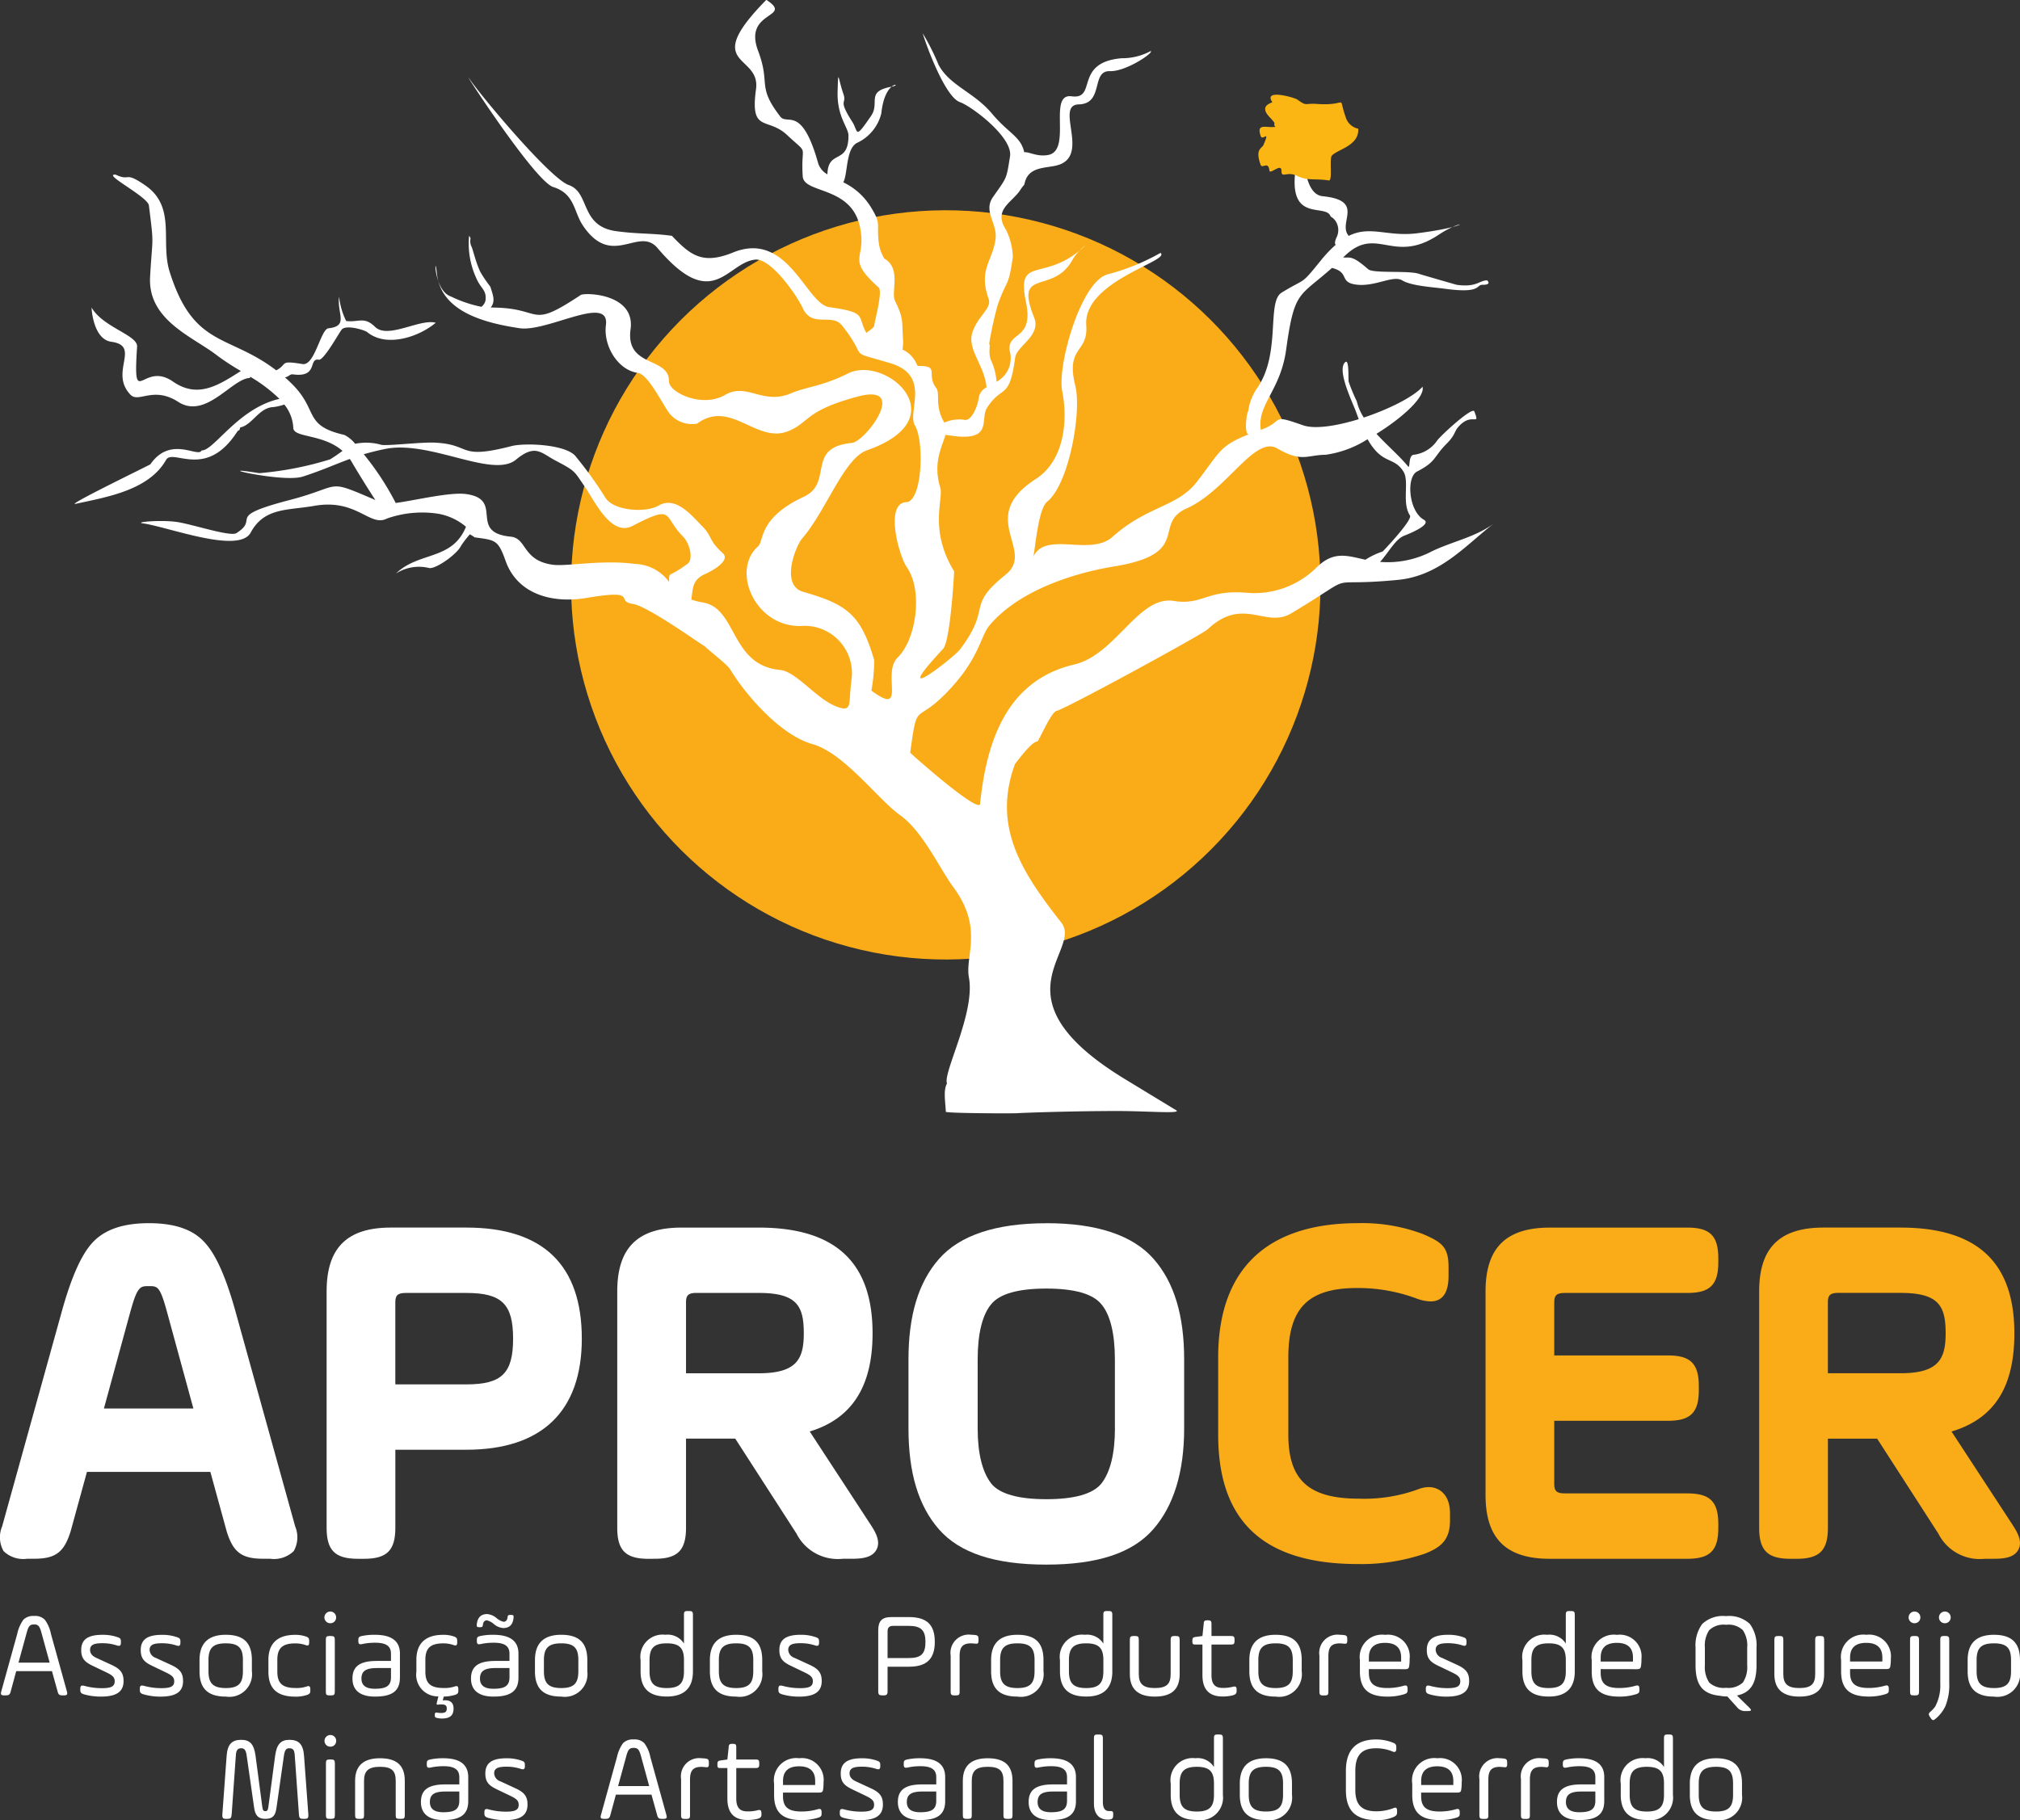 <svg xmlns="http://www.w3.org/2000/svg" width="191" height="172.136" viewBox="0 0 191 172.136">
  <rect x="0" y="0" width="191" height="172.136" fill="#333333" stroke="none"/>
  <g id="Group_23" data-name="Group 23" transform="translate(-708.274 922.532)">
    <path id="Path_9" data-name="Path 9" d="M720.532-570.131c.719-2.671.975-2.671,1.822-2.671s1.057,0,1.775,2.674l2.43,8.9H718.1l2.43-8.9Zm7.633,14.9,1.542,5.619c.613,1.989,1.423,2.594,3.465,2.594h.645a2.674,2.674,0,0,0,2.231-.724,2.659,2.659,0,0,0,.135-2.339l-5.663-20.4c-.871-3.117-1.787-5.194-2.789-6.335-1.1-1.305-2.857-1.939-5.379-1.939-2.5,0-4.268.63-5.414,1.926-1.014,1.156-1.93,3.232-2.8,6.349l-5.666,20.413a2.646,2.646,0,0,0,.139,2.325,2.675,2.675,0,0,0,2.231.724h.646c2.042,0,2.852-.606,3.471-2.62l1.536-5.594Z" transform="translate(0 -228.093)" fill="#fff" fill-rule="evenodd"/>
    <path id="Path_10" data-name="Path 10" d="M813.26-562.7h-6.719v-7.747c0-.6.15-.9.964-.9h5.755c3.344,0,4.417,1.051,4.417,4.326S816.6-562.7,813.26-562.7Zm10.914-4.324c0-6.972-3.671-10.507-10.914-10.507h-7.136c-4.149,0-6.08,1.917-6.08,6.034v22.36c0,2.138.8,2.932,2.95,2.932h.6c2.15,0,2.949-.794,2.949-2.932v-7.382h6.719C820.4-556.522,824.174-560.155,824.174-567.027Z" transform="translate(-60.887 -228.902)" fill="#fff" fill-rule="evenodd"/>
    <path id="Path_11" data-name="Path 11" d="M888.222-570.45c0-.6.149-.9.964-.9h5.893c3.639,0,4.279,1.234,4.279,3.823,0,2.45-.682,3.778-4.279,3.778h-6.857v-6.7Zm-2.949,24.243c2.15,0,2.949-.8,2.949-2.932v-8.431h4.655l5.791,8.983a4.378,4.378,0,0,0,4.376,2.38h.783c.938,0,1.974-.066,2.4-.854s-.086-1.675-.594-2.441l-5.714-8.743c4-1.217,5.942-4.266,5.942-9.284,0-6.732-3.525-10-10.777-10H887.8c-4.148,0-6.08,1.917-6.08,6.034v22.36c0,2.137.8,2.932,2.95,2.932Z" transform="translate(-115.082 -228.902)" fill="#fff" fill-rule="evenodd"/>
    <path id="Path_12" data-name="Path 12" d="M983.063-559.349c0,2.378-.436,4.14-1.286,5.225-.8.978-2.547,1.474-5.2,1.474s-4.406-.5-5.193-1.461c-.86-1.1-1.3-2.858-1.3-5.237v-6.526c0-2.425.442-4.227,1.286-5.224.8-.978,2.548-1.473,5.2-1.473s4.406.495,5.213,1.485c.835.985,1.276,2.787,1.276,5.212v6.526Zm-6.489-19.4c-4.774,0-8.191,1.139-10.157,3.387-1.933,2.214-2.875,5.318-2.875,9.492v6.526c0,4.2.942,7.325,2.875,9.537,1.967,2.249,5.289,3.343,10.157,3.343,4.837,0,8.145-1.094,10.112-3.343,1.939-2.217,2.922-5.426,2.922-9.537v-6.526c0-4.174-.942-7.278-2.876-9.492C984.766-577.615,981.349-578.754,976.574-578.754Z" transform="translate(-169.367 -228.093)" fill="#fff" fill-rule="evenodd"/>
    <path id="Path_13" data-name="Path 13" d="M1070.06-547.485c1.534-.588,2.421-1.293,2.421-3.15v-.684c0-1.829-1.081-2.476-2.006-2.476a2.72,2.72,0,0,0-.99.2,14.779,14.779,0,0,1-5.617.893c-4.74,0-6.674-1.756-6.674-6.059v-7.3c0-4.661,1.88-6.562,6.489-6.562a15.839,15.839,0,0,1,5.679,1.008,4.136,4.136,0,0,0,1.282.258c1.7,0,1.7-1.855,1.7-2.553v-.685c0-1.921-.632-2.363-2.451-3.143a16.277,16.277,0,0,0-6.115-1.02c-8.646,0-13.217,4.391-13.217,12.7v7.3c0,8.236,4.324,12.24,13.217,12.24A18.663,18.663,0,0,0,1070.06-547.485Z" transform="translate(-227.103 -228.092)" fill="#faac18" fill-rule="evenodd"/>
    <path id="Path_14" data-name="Path 14" d="M1147.687-549.093v-.411c0-2.1-.787-2.885-2.9-2.885h-11.648c-.815,0-.964-.3-.964-.9v-5.967h10.77c2.117,0,2.9-.782,2.9-2.886v-.41c0-2.1-.786-2.885-2.9-2.885h-10.77v-5.01c0-.6.149-.9.964-.9h11.648c2.117,0,2.9-.782,2.9-2.886v-.41c0-2.1-.787-2.885-2.9-2.885h-13.029c-4.148,0-6.08,1.917-6.08,6.034v19.257c0,4.117,1.932,6.034,6.08,6.034h13.029C1146.9-546.208,1147.687-546.99,1147.687-549.093Z" transform="translate(-276.94 -228.903)" fill="#faac18" fill-rule="evenodd"/>
    <path id="Path_15" data-name="Path 15" d="M1215.922-563.753h-6.856v-6.7c0-.6.148-.9.963-.9h5.893c3.639,0,4.279,1.233,4.279,3.823,0,2.45-.682,3.777-4.279,3.777Zm10.549,14.25-5.713-8.739c4.047-1.214,5.941-4.194,5.941-9.288,0-6.731-3.525-10-10.776-10h-7.274c-4.148,0-6.08,1.918-6.08,6.034v22.361c0,2.137.8,2.931,2.95,2.931h.6c2.151,0,2.95-.794,2.95-2.931v-8.433h4.654l5.791,8.983a4.377,4.377,0,0,0,4.376,2.38h.783c.938,0,1.972-.066,2.4-.853S1226.979-548.737,1226.471-549.5Z" transform="translate(-327.958 -228.902)" fill="#faac18" fill-rule="evenodd"/>
    <path id="Path_16" data-name="Path 16" d="M710.2-463.949l.779-2.837c.17-.627.306-.775.7-.775.373,0,.519.149.689.775l.78,2.837Zm3.063-2.736a3.239,3.239,0,0,0-.576-1.322,1.261,1.261,0,0,0-1.007-.353,1.3,1.3,0,0,0-1.017.353,3.573,3.573,0,0,0-.577,1.322l-1.514,5.459c-.079.286-.023.376.282.376h.125c.317,0,.407-.068.486-.376l.521-1.915h3.38l.531,1.915c.079.308.169.376.485.376h.114c.3,0,.361-.091.282-.376Z" transform="translate(-0.178 -301.339)" fill="#fff" fill-rule="evenodd"/>
    <path id="Path_17" data-name="Path 17" d="M732.786-457.229c1.458,0,2.137-.455,2.137-1.469,0-.776-.316-1.153-1.13-1.528l-1.437-.661c-.4-.182-.6-.433-.6-.752,0-.456.317-.638,1.141-.638a4.334,4.334,0,0,1,1.413.216c.26.08.362.012.362-.273v-.1c0-.263-.067-.331-.339-.422a4.131,4.131,0,0,0-1.413-.216c-1.367,0-2,.444-2,1.435,0,.764.294,1.117,1.052,1.481l1.379.661c.553.273.734.456.734.82,0,.49-.339.65-1.231.65a6.255,6.255,0,0,1-1.661-.227c-.272-.058-.362.012-.362.3v.091c0,.239.079.341.362.421A5.8,5.8,0,0,0,732.786-457.229Z" transform="translate(-14.966 -304.845)" fill="#fff" fill-rule="evenodd"/>
    <path id="Path_18" data-name="Path 18" d="M749.576-458.027a6.3,6.3,0,0,1-1.661-.228c-.271-.057-.361.011-.361.3v.091c0,.24.078.343.361.422a5.794,5.794,0,0,0,1.593.216c1.458,0,2.137-.455,2.137-1.469,0-.776-.317-1.152-1.129-1.528l-1.437-.661a.848.848,0,0,1-.6-.753c0-.455.316-.637,1.141-.637a4.36,4.36,0,0,1,1.413.216c.26.08.362.012.362-.273v-.1c0-.262-.068-.331-.339-.422a4.127,4.127,0,0,0-1.413-.216c-1.368,0-2,.444-2,1.435,0,.765.293,1.118,1.051,1.482l1.38.662c.554.273.734.455.734.82C750.808-458.186,750.469-458.027,749.576-458.027Z" transform="translate(-26.061 -304.845)" fill="#fff" fill-rule="evenodd"/>
    <path id="Path_19" data-name="Path 19" d="M768.443-459.622c0,1.128-.407,1.585-1.615,1.585s-1.641-.456-1.641-1.585v-1.06c0-1.129.42-1.584,1.641-1.584s1.615.455,1.615,1.584v1.06Zm.848,0v-1.06c0-1.6-.746-2.393-2.464-2.393-1.662,0-2.487.8-2.487,2.393v1.06c0,1.6.757,2.393,2.487,2.393A2.148,2.148,0,0,0,769.292-459.622Z" transform="translate(-37.2 -304.845)" fill="#fff" fill-rule="evenodd"/>
    <path id="Path_20" data-name="Path 20" d="M787.647-457.787v-.114c0-.286-.078-.376-.339-.286a3,3,0,0,1-1.017.148c-1.266,0-1.763-.421-1.763-1.561v-1.1c0-1.094.463-1.561,1.7-1.561a2.948,2.948,0,0,1,.972.159c.271.092.339.011.339-.273v-.113c0-.262-.068-.343-.339-.433a2.961,2.961,0,0,0-.994-.148c-1.686,0-2.521.843-2.521,2.358v1.128c0,1.607.825,2.359,2.554,2.359a3.314,3.314,0,0,0,1.051-.148C787.569-457.456,787.647-457.547,787.647-457.787Z" transform="translate(-50.031 -304.845)" fill="#fff" fill-rule="evenodd"/>
    <path id="Path_21" data-name="Path 21" d="M799.992-469.612a.559.559,0,0,0-.565.559.55.55,0,0,0,.565.547.538.538,0,0,0,.543-.547A.548.548,0,0,0,799.992-469.612Z" transform="translate(-60.479 -300.507)" fill="#fff" fill-rule="evenodd"/>
    <path id="Path_22" data-name="Path 22" d="M800.315-462.738h-.125c-.306,0-.361.08-.361.365v4.888c0,.308.056.365.361.365h.125c.283,0,.361-.057.361-.365v-4.888C800.677-462.658,800.6-462.738,800.315-462.738Z" transform="translate(-60.745 -305.068)" fill="#fff" fill-rule="evenodd"/>
    <path id="Path_23" data-name="Path 23" d="M808.163-458.937c0-.717.441-.991,1.47-.991h1.323v.865c0,.821-.442,1.094-1.526,1.094-.848,0-1.267-.319-1.267-.969Zm3.64-.091v-2.257c0-1.2-.791-1.788-2.373-1.788a5.6,5.6,0,0,0-1.221.113c-.271.058-.339.126-.339.388v.091c0,.274.09.342.361.285a5.6,5.6,0,0,1,1.243-.126c.994,0,1.481.3,1.481,1.037v.685h-1.335c-1.571,0-2.306.49-2.306,1.663,0,1.152.78,1.709,2.125,1.709C811.08-457.228,811.8-457.764,811.8-459.028Z" transform="translate(-65.713 -304.846)" fill="#fff" fill-rule="evenodd"/>
    <path id="Path_24" data-name="Path 24" d="M827.212-456.671c-.045.195-.023.228.192.195a1.292,1.292,0,0,1,.238-.012c.372,0,.507.1.507.387,0,.32-.147.422-.553.422a1.923,1.923,0,0,1-.361-.034c-.147-.035-.216.034-.216.182v.069c0,.17.035.215.2.249a2,2,0,0,0,.452.058c.768,0,1.119-.274,1.119-.947,0-.581-.339-.843-1.017-.764l.09-.364a4.027,4.027,0,0,0,1.018-.148c.283-.08.362-.171.362-.41v-.114c0-.286-.078-.375-.339-.286a2.989,2.989,0,0,1-1.017.148c-1.266,0-1.763-.421-1.763-1.561v-1.1c0-1.093.463-1.562,1.7-1.562a2.939,2.939,0,0,1,.972.16c.272.091.339.011.339-.274v-.113c0-.262-.067-.343-.339-.434a2.961,2.961,0,0,0-1-.147c-1.684,0-2.52.843-2.52,2.358v1.128a2.043,2.043,0,0,0,2.081,2.336Z" transform="translate(-77.631 -304.845)" fill="#fff" fill-rule="evenodd"/>
    <path id="Path_25" data-name="Path 25" d="M845.407-468.82c-.191,0-.247.045-.26.216-.033.285-.17.434-.384.434a1.623,1.623,0,0,1-.678-.365,1.566,1.566,0,0,0-.87-.364q-.9,0-.983,1.024c-.012.173.045.218.238.218h.079c.192,0,.248-.046.26-.218.034-.284.169-.432.384-.432a1.578,1.578,0,0,1,.667.365,1.57,1.57,0,0,0,.871.365q.915,0,.983-1.026c.011-.171-.045-.216-.238-.216Z" transform="translate(-88.878 -300.98)" fill="#fff" fill-rule="evenodd"/>
    <path id="Path_26" data-name="Path 26" d="M844.261-459.063c0,.821-.439,1.094-1.525,1.094-.847,0-1.266-.319-1.266-.969,0-.717.44-.992,1.47-.992h1.321v.867Zm-1.525-4.011a5.564,5.564,0,0,0-1.221.113c-.271.058-.34.126-.34.388v.091c0,.274.09.342.362.285a5.626,5.626,0,0,1,1.244-.126c.994,0,1.479.3,1.479,1.037v.685h-1.333c-1.571,0-2.305.49-2.305,1.663,0,1.151.78,1.709,2.124,1.709,1.639,0,2.363-.536,2.363-1.8v-2.257C845.11-462.482,844.319-463.074,842.736-463.074Z" transform="translate(-87.812 -304.845)" fill="#fff" fill-rule="evenodd"/>
    <path id="Path_27" data-name="Path 27" d="M862.69-459.622c0,1.128-.407,1.585-1.616,1.585s-1.639-.456-1.639-1.585v-1.06c0-1.129.419-1.584,1.639-1.584s1.616.455,1.616,1.584v1.06Zm.848,0v-1.06c0-1.6-.746-2.393-2.464-2.393-1.662,0-2.486.8-2.486,2.393v1.06c0,1.6.757,2.393,2.486,2.393A2.148,2.148,0,0,0,863.538-459.622Z" transform="translate(-99.731 -304.845)" fill="#fff" fill-rule="evenodd"/>
    <path id="Path_28" data-name="Path 28" d="M892.369-464.049c0,1.128-.418,1.585-1.627,1.585s-1.628-.456-1.628-1.585v-1.06c0-1.129.419-1.584,1.628-1.584s1.627.455,1.627,1.584v1.06Zm.487-5.7h-.125c-.305,0-.362.057-.362.365v2.711a1.821,1.821,0,0,0-1.763-.831,2.1,2.1,0,0,0-2.339,2.4v1.06c0,1.6.79,2.381,2.474,2.381,1.652,0,2.476-.8,2.476-2.381v-5.344C893.217-469.69,893.137-469.747,892.856-469.747Z" transform="translate(-119.423 -300.418)" fill="#fff" fill-rule="evenodd"/>
    <path id="Path_29" data-name="Path 29" d="M911.842-459.622c0,1.128-.407,1.585-1.615,1.585s-1.639-.456-1.639-1.585v-1.06c0-1.129.418-1.584,1.639-1.584s1.615.455,1.615,1.584v1.06Zm.848,0v-1.06c0-1.6-.746-2.393-2.463-2.393-1.663,0-2.487.8-2.487,2.393v1.06c0,1.6.757,2.393,2.487,2.393A2.148,2.148,0,0,0,912.69-459.622Z" transform="translate(-132.343 -304.845)" fill="#fff" fill-rule="evenodd"/>
    <path id="Path_30" data-name="Path 30" d="M931.1-458.7c0-.775-.316-1.151-1.13-1.527l-1.436-.661a.848.848,0,0,1-.6-.753c0-.455.317-.637,1.141-.637a4.345,4.345,0,0,1,1.412.215c.261.081.362.011.362-.273v-.1c0-.261-.067-.329-.339-.421a4.13,4.13,0,0,0-1.414-.216c-1.367,0-2,.444-2,1.434,0,.765.294,1.118,1.052,1.483l1.378.661c.555.273.736.455.736.82,0,.49-.339.649-1.232.649a6.316,6.316,0,0,1-1.662-.227c-.272-.057-.362.011-.362.3v.092c0,.239.078.341.362.421a5.782,5.782,0,0,0,1.593.216C930.424-457.228,931.1-457.684,931.1-458.7Z" transform="translate(-145.129 -304.846)" fill="#fff" fill-rule="evenodd"/>
    <path id="Path_31" data-name="Path 31" d="M957.941-464.179h-2.013v-2.507c0-.376.159-.536.531-.536h1.482c1.163,0,1.57.434,1.57,1.515,0,1.106-.384,1.528-1.57,1.528Zm2.453-1.528c0-1.6-.724-2.347-2.453-2.347h-1.674c-.859,0-1.22.376-1.22,1.231v5.788c0,.309.079.387.385.387h.112c.3,0,.384-.079.384-.387v-2.324h2.013C959.658-463.358,960.394-464.123,960.394-465.707Z" transform="translate(-163.731 -301.541)" fill="#fff" fill-rule="evenodd"/>
    <path id="Path_32" data-name="Path 32" d="M975.879-457.343c.3,0,.361-.057.361-.364v-3.351c0-.855.283-1.208,1.085-1.208.057,0,.171.011.351.023.282.045.35-.012.35-.3v-.114c0-.285-.056-.365-.339-.4-.135-.011-.261-.022-.362-.022a1.727,1.727,0,0,0-1.932,1.971v3.4c0,.307.08.364.362.364Z" transform="translate(-177.23 -304.845)" fill="#fff" fill-rule="evenodd"/>
    <path id="Path_33" data-name="Path 33" d="M987.62-459.622v-1.06c0-1.129.418-1.584,1.639-1.584s1.617.455,1.617,1.584v1.06c0,1.128-.408,1.585-1.617,1.585s-1.639-.456-1.639-1.585Zm4.1,0v-1.06c0-1.6-.745-2.393-2.463-2.393-1.661,0-2.488.8-2.488,2.393v1.06c0,1.6.757,2.393,2.488,2.393A2.148,2.148,0,0,0,991.722-459.622Z" transform="translate(-184.78 -304.845)" fill="#fff" fill-rule="evenodd"/>
    <path id="Path_34" data-name="Path 34" d="M1006.961-464.049v-1.06c0-1.129.419-1.584,1.627-1.584s1.628.455,1.628,1.584v1.06c0,1.128-.418,1.585-1.628,1.585s-1.627-.456-1.627-1.585Zm4.1.011v-5.344c0-.308-.078-.365-.361-.365h-.123c-.305,0-.362.057-.362.365v2.711a1.823,1.823,0,0,0-1.764-.831,2.1,2.1,0,0,0-2.34,2.4v1.06c0,1.6.791,2.381,2.475,2.381C1010.239-461.656,1011.063-462.454,1011.063-464.038Z" transform="translate(-197.613 -300.418)" fill="#fff" fill-rule="evenodd"/>
    <path id="Path_35" data-name="Path 35" d="M1030.075-462.738h-.124c-.282,0-.362.08-.362.365v3.236c0,.946-.385,1.322-1.5,1.322s-1.514-.4-1.514-1.322v-3.236c0-.284-.057-.365-.361-.365h-.124c-.283,0-.362.08-.362.365v3.236c0,1.425.791,2.131,2.362,2.131,1.628,0,2.351-.718,2.351-2.131v-3.236C1030.437-462.658,1030.38-462.738,1030.075-462.738Z" transform="translate(-210.624 -305.068)" fill="#fff" fill-rule="evenodd"/>
    <path id="Path_36" data-name="Path 36" d="M1044.807-467.14h-.08c-.261,0-.328.069-.339.308l-.123,1.173-.645.091c-.238.034-.306.091-.306.354v.056c0,.263.046.308.306.308h.645v2.895q0,2.018,1.9,2.018a3.757,3.757,0,0,0,.983-.115c.271-.08.35-.182.35-.41v-.1c0-.285-.078-.354-.338-.3a3.516,3.516,0,0,1-1,.114c-.692,0-1.04-.354-1.04-1.208v-2.895h1.83c.284,0,.351-.069.351-.353v-.1c0-.285-.067-.354-.351-.354h-1.83v-1.173C1045.112-467.071,1045.043-467.14,1044.807-467.14Z" transform="translate(-222.295 -302.147)" fill="#fff" fill-rule="evenodd"/>
    <path id="Path_37" data-name="Path 37" d="M1060.177-459.622v-1.06c0-1.129.418-1.584,1.639-1.584s1.616.455,1.616,1.584v1.06c0,1.128-.407,1.585-1.616,1.585s-1.639-.456-1.639-1.585Zm4.1,0v-1.06c0-1.6-.746-2.393-2.463-2.393-1.662,0-2.487.8-2.487,2.393v1.06c0,1.6.757,2.393,2.487,2.393A2.148,2.148,0,0,0,1064.279-459.622Z" transform="translate(-232.921 -304.845)" fill="#fff" fill-rule="evenodd"/>
    <path id="Path_38" data-name="Path 38" d="M1081.3-463.052c-.135-.011-.261-.022-.361-.022a1.726,1.726,0,0,0-1.933,1.971v3.4c0,.307.079.364.361.364h.125c.3,0,.361-.057.361-.364v-3.351c0-.854.283-1.208,1.086-1.208.056,0,.17.011.35.022.281.046.351-.011.351-.3v-.114C1081.639-462.937,1081.583-463.018,1081.3-463.052Z" transform="translate(-245.976 -304.845)" fill="#fff" fill-rule="evenodd"/>
    <path id="Path_39" data-name="Path 39" d="M1091.235-460.92c0-.923.509-1.39,1.525-1.39s1.525.467,1.525,1.39v.377h-3.05v-.377Zm3.412,1.1c.306,0,.373-.069.408-.355a4.343,4.343,0,0,0,.033-.615,2.058,2.058,0,0,0-2.317-2.278,2.113,2.113,0,0,0-2.385,2.4v1.06c0,1.675.813,2.381,2.611,2.381a5.2,5.2,0,0,0,1.548-.217c.3-.091.35-.171.35-.41v-.1c0-.285-.091-.376-.362-.3a5.578,5.578,0,0,1-1.537.216c-1.254,0-1.763-.411-1.763-1.447v-.341Z" transform="translate(-253.527 -304.846)" fill="#fff" fill-rule="evenodd"/>
    <path id="Path_40" data-name="Path 40" d="M1113.012-458.7c0-.775-.317-1.151-1.131-1.527l-1.436-.661a.849.849,0,0,1-.6-.753c0-.455.316-.637,1.141-.637a4.356,4.356,0,0,1,1.413.215c.261.081.361.011.361-.273v-.1c0-.261-.067-.329-.339-.421a4.123,4.123,0,0,0-1.413-.216c-1.369,0-2,.444-2,1.434,0,.765.293,1.118,1.051,1.483l1.379.661c.554.273.735.455.735.82,0,.49-.34.649-1.232.649a6.328,6.328,0,0,1-1.663-.227c-.27-.057-.362.011-.362.3v.092c0,.239.079.341.362.421a5.8,5.8,0,0,0,1.595.216C1112.333-457.228,1113.012-457.684,1113.012-458.7Z" transform="translate(-265.823 -304.846)" fill="#fff" fill-rule="evenodd"/>
    <path id="Path_41" data-name="Path 41" d="M1140.152-464.049c0,1.128-.418,1.585-1.627,1.585s-1.627-.456-1.627-1.585v-1.06c0-1.129.418-1.584,1.627-1.584s1.627.455,1.627,1.584v1.06Zm.848.011v-5.344c0-.308-.08-.365-.362-.365h-.125c-.3,0-.361.057-.361.365v2.711a1.822,1.822,0,0,0-1.764-.831,2.1,2.1,0,0,0-2.339,2.4v1.06c0,1.6.791,2.381,2.476,2.381C1140.174-461.656,1141-462.454,1141-464.038Z" transform="translate(-283.824 -300.418)" fill="#fff" fill-rule="evenodd"/>
    <path id="Path_42" data-name="Path 42" d="M1156.371-460.92c0-.923.509-1.39,1.526-1.39s1.526.467,1.526,1.39v.377h-3.052v-.377Zm3.413,1.1c.3,0,.373-.069.407-.355a4.285,4.285,0,0,0,.033-.615,2.058,2.058,0,0,0-2.317-2.278,2.113,2.113,0,0,0-2.385,2.4v1.06c0,1.675.813,2.381,2.611,2.381a5.2,5.2,0,0,0,1.549-.217c.305-.091.349-.171.349-.41v-.1c0-.285-.09-.376-.361-.3a5.581,5.581,0,0,1-1.537.216c-1.254,0-1.763-.411-1.763-1.447v-.341Z" transform="translate(-296.744 -304.846)" fill="#fff" fill-rule="evenodd"/>
    <path id="Path_43" data-name="Path 43" d="M1185.987-462.044a2.657,2.657,0,0,1-.407-1.641v-1.664a2.612,2.612,0,0,1,.407-1.641,1.968,1.968,0,0,1,1.593-.513,1.966,1.966,0,0,1,1.594.513,2.6,2.6,0,0,1,.407,1.641v1.664a2.643,2.643,0,0,1-.407,1.641,2,2,0,0,1-1.594.5,2.006,2.006,0,0,1-1.593-.5Zm1.719,1.322.915,1.015a.952.952,0,0,0,.836.363h.147c.4,0,.43-.068.147-.353l-1.141-1.116c1.321-.273,1.852-1.185,1.852-2.872v-1.664a3.391,3.391,0,0,0-.632-2.234,2.86,2.86,0,0,0-2.25-.74,2.856,2.856,0,0,0-2.248.74,3.389,3.389,0,0,0-.634,2.234v1.664c0,1.835.621,2.723,2.284,2.894A3.477,3.477,0,0,0,1187.706-460.723Z" transform="translate(-316.102 -301.363)" fill="#fff" fill-rule="evenodd"/>
    <path id="Path_44" data-name="Path 44" d="M1211.54-459.137v-3.236c0-.284-.055-.365-.361-.365h-.125c-.281,0-.361.08-.361.365v3.236c0,.946-.385,1.322-1.5,1.322s-1.514-.4-1.514-1.322v-3.236c0-.284-.057-.365-.362-.365h-.124c-.283,0-.362.08-.362.365v3.236c0,1.425.791,2.131,2.362,2.131C1210.817-457.006,1211.54-457.724,1211.54-459.137Z" transform="translate(-330.784 -305.068)" fill="#fff" fill-rule="evenodd"/>
    <path id="Path_45" data-name="Path 45" d="M1229.495-460.545h-3.052v-.376c0-.923.509-1.39,1.525-1.39s1.527.467,1.527,1.39v.376Zm-1.515-2.529a2.114,2.114,0,0,0-2.385,2.4v1.06c0,1.675.814,2.381,2.611,2.381a5.177,5.177,0,0,0,1.549-.217c.306-.091.35-.171.35-.41v-.1c0-.285-.091-.376-.361-.3a5.577,5.577,0,0,1-1.538.216c-1.254,0-1.763-.411-1.763-1.447v-.342h3.414c.3,0,.372-.068.405-.354a4.3,4.3,0,0,0,.035-.615A2.059,2.059,0,0,0,1227.979-463.074Z" transform="translate(-343.236 -304.845)" fill="#fff" fill-rule="evenodd"/>
    <path id="Path_46" data-name="Path 46" d="M1245.132-469.612a.559.559,0,0,0-.566.559.55.55,0,0,0,.566.547.537.537,0,0,0,.542-.547A.547.547,0,0,0,1245.132-469.612Z" transform="translate(-355.823 -300.507)" fill="#fff" fill-rule="evenodd"/>
    <path id="Path_47" data-name="Path 47" d="M1245.455-462.738h-.126c-.3,0-.361.08-.361.365v4.888c0,.308.057.365.361.365h.126c.282,0,.361-.057.361-.365v-4.888C1245.816-462.658,1245.737-462.738,1245.455-462.738Z" transform="translate(-356.09 -305.068)" fill="#fff" fill-rule="evenodd"/>
    <path id="Path_48" data-name="Path 48" d="M1253.648-469.612a.557.557,0,0,0-.553.559.547.547,0,0,0,.553.547.54.54,0,0,0,.554-.547A.55.55,0,0,0,1253.648-469.612Z" transform="translate(-361.482 -300.507)" fill="#fff" fill-rule="evenodd"/>
    <path id="Path_49" data-name="Path 49" d="M1251.813-462.738h-.125c-.306,0-.362.08-.362.365v4.137a4.184,4.184,0,0,1-.485,2.177,2.927,2.927,0,0,1-.442.479c-.193.17-.2.25-.057.49l.067.1c.17.239.239.262.431.114a3.467,3.467,0,0,0,.972-1.231,5.293,5.293,0,0,0,.361-2.188v-4.08C1252.174-462.658,1252.094-462.738,1251.813-462.738Z" transform="translate(-359.59 -305.068)" fill="#fff" fill-rule="evenodd"/>
    <path id="Path_50" data-name="Path 50" d="M1265.256-459.622c0,1.128-.407,1.585-1.617,1.585s-1.639-.456-1.639-1.585v-1.06c0-1.129.418-1.584,1.639-1.584s1.617.455,1.617,1.584v1.06Zm-1.617-3.452c-1.66,0-2.486.8-2.486,2.393v1.06c0,1.6.756,2.393,2.486,2.393a2.149,2.149,0,0,0,2.464-2.393v-1.06C1266.1-462.277,1265.356-463.074,1263.639-463.074Z" transform="translate(-366.829 -304.845)" fill="#fff" fill-rule="evenodd"/>
    <path id="Path_51" data-name="Path 51" d="M878.687-429.247l.777-2.838c.169-.626.3-.774.7-.774.372,0,.518.148.688.774l.777,2.838Zm3.053-2.735a3.25,3.25,0,0,0-.574-1.323,1.256,1.256,0,0,0-1-.353,1.292,1.292,0,0,0-1.013.353,3.559,3.559,0,0,0-.575,1.323l-1.509,5.459c-.079.285-.023.376.281.376h.125c.315,0,.406-.068.485-.376l.518-1.914h3.367l.53,1.914c.078.308.168.376.484.376h.112c.3,0,.361-.091.282-.376Z" transform="translate(-111.97 -324.363)" fill="#fff" fill-rule="evenodd"/>
    <path id="Path_52" data-name="Path 52" d="M901.934-428.353c-.136-.012-.26-.024-.36-.024a1.725,1.725,0,0,0-1.926,1.973v3.4c0,.309.078.365.36.365h.124c.3,0,.361-.057.361-.365v-3.35c0-.854.282-1.208,1.081-1.208.056,0,.169.011.349.023.282.046.35-.011.35-.3v-.114C902.272-428.24,902.215-428.319,901.934-428.353Z" transform="translate(-126.974 -327.866)" fill="#fff" fill-rule="evenodd"/>
    <path id="Path_53" data-name="Path 53" d="M913.65-426.159a3.476,3.476,0,0,1-1,.114c-.686,0-1.035-.353-1.035-1.208v-2.894h1.824c.281,0,.349-.069.349-.352v-.1c0-.286-.068-.354-.349-.354h-1.824v-1.173c0-.239-.068-.308-.3-.308h-.079c-.259,0-.326.069-.337.308l-.124,1.173-.642.091c-.237.034-.3.092-.3.353v.057c0,.262.044.308.3.308h.642v2.894q0,2.018,1.892,2.017a3.737,3.737,0,0,0,.981-.113c.27-.08.348-.182.348-.41v-.1C913.988-426.148,913.91-426.216,913.65-426.159Z" transform="translate(-133.724 -325.172)" fill="#fff" fill-rule="evenodd"/>
    <path id="Path_54" data-name="Path 54" d="M929.666-425.845h-3.041v-.377c0-.923.508-1.391,1.521-1.391s1.52.468,1.52,1.391v.377Zm-1.509-2.53a2.11,2.11,0,0,0-2.376,2.405v1.06c0,1.675.811,2.381,2.6,2.381a5.14,5.14,0,0,0,1.543-.216c.3-.092.349-.171.349-.41v-.1c0-.285-.09-.376-.36-.3a5.5,5.5,0,0,1-1.532.217c-1.25,0-1.758-.41-1.758-1.447v-.343h3.4c.3,0,.371-.068.4-.353a4.222,4.222,0,0,0,.034-.616A2.056,2.056,0,0,0,928.157-428.375Z" transform="translate(-144.313 -327.868)" fill="#fff" fill-rule="evenodd"/>
    <path id="Path_55" data-name="Path 55" d="M947.2-425.526l-1.431-.661c-.394-.182-.6-.433-.6-.752,0-.456.316-.638,1.138-.638a4.283,4.283,0,0,1,1.408.216c.26.078.36.011.36-.273v-.1c0-.261-.066-.33-.336-.421a4.131,4.131,0,0,0-1.409-.217c-1.363,0-1.994.445-1.994,1.436,0,.763.293,1.116,1.048,1.482l1.375.66c.551.274.731.457.731.821,0,.49-.337.649-1.227.649a6.22,6.22,0,0,1-1.656-.228c-.27-.057-.36.011-.36.3v.093c0,.239.079.341.36.421a5.753,5.753,0,0,0,1.589.217c1.453,0,2.128-.456,2.128-1.472C948.327-424.774,948.013-425.15,947.2-425.526Z" transform="translate(-156.567 -327.868)" fill="#fff" fill-rule="evenodd"/>
    <path id="Path_56" data-name="Path 56" d="M964.2-424.363c0,.821-.439,1.094-1.521,1.094-.844,0-1.261-.319-1.261-.968,0-.718.439-.991,1.464-.991H964.2v.866Zm-1.521-4.012a5.559,5.559,0,0,0-1.216.114c-.269.057-.337.126-.337.389v.09c0,.274.09.343.36.286a5.545,5.545,0,0,1,1.239-.126c.991,0,1.475.3,1.475,1.038v.683h-1.329c-1.565,0-2.3.49-2.3,1.663,0,1.151.778,1.709,2.118,1.709,1.634,0,2.354-.535,2.354-1.8v-2.256C965.048-427.783,964.26-428.375,962.682-428.375Z" transform="translate(-167.399 -327.868)" fill="#fff" fill-rule="evenodd"/>
    <path id="Path_57" data-name="Path 57" d="M981.167-428.375c-1.565,0-2.354.707-2.354,2.131v3.237c0,.308.078.364.36.364h.125c.3,0,.36-.056.36-.364v-3.237c0-.922.395-1.323,1.509-1.323s1.487.377,1.487,1.323v3.237c0,.308.057.364.361.364h.135c.3,0,.36-.056.36-.364v-3.237C983.51-427.657,982.789-428.375,981.167-428.375Z" transform="translate(-179.499 -327.868)" fill="#fff" fill-rule="evenodd"/>
    <path id="Path_58" data-name="Path 58" d="M1000.943-424.363c0,.821-.439,1.094-1.52,1.094-.846,0-1.262-.319-1.262-.968,0-.718.44-.991,1.464-.991h1.318v.866Zm-1.52-4.012a5.554,5.554,0,0,0-1.217.114c-.27.057-.337.126-.337.389v.09c0,.274.09.343.36.286a5.54,5.54,0,0,1,1.239-.126c.991,0,1.475.3,1.475,1.038v.683h-1.329c-1.566,0-2.3.49-2.3,1.663,0,1.151.778,1.709,2.118,1.709,1.634,0,2.354-.535,2.354-1.8v-2.256C1001.788-427.783,1001-428.375,999.423-428.375Z" transform="translate(-191.776 -327.868)" fill="#fff" fill-rule="evenodd"/>
    <path id="Path_59" data-name="Path 59" d="M1017.13-427.809h-.057c-.384,0-.575-.285-.575-.866v-6.005c0-.308-.079-.365-.36-.365h-.123c-.3,0-.361.057-.361.365v6.153c0,1.014.5,1.528,1.306,1.528a.809.809,0,0,0,.2-.012c.258-.045.315-.137.315-.422v-.08C1017.478-427.775,1017.434-427.809,1017.13-427.809Z" transform="translate(-203.943 -323.441)" fill="#fff" fill-rule="evenodd"/>
    <path id="Path_60" data-name="Path 60" d="M1041.32-429.348c0,1.129-.417,1.585-1.62,1.585s-1.623-.456-1.623-1.585v-1.06c0-1.129.417-1.584,1.623-1.584s1.62.455,1.62,1.584v1.06Zm.484-5.7h-.123c-.3,0-.361.057-.361.365v2.711a1.811,1.811,0,0,0-1.757-.832,2.092,2.092,0,0,0-2.332,2.4v1.06c0,1.594.788,2.381,2.468,2.381a2.144,2.144,0,0,0,2.465-2.381v-5.344C1042.165-434.989,1042.086-435.046,1041.8-435.046Z" transform="translate(-218.26 -323.441)" fill="#fff" fill-rule="evenodd"/>
    <path id="Path_61" data-name="Path 61" d="M1060.729-424.922c0,1.129-.406,1.585-1.611,1.585s-1.633-.456-1.633-1.585v-1.06c0-1.129.416-1.584,1.633-1.584s1.611.455,1.611,1.584v1.06Zm-1.611-3.453c-1.655,0-2.478.8-2.478,2.393v1.06c0,1.6.754,2.393,2.478,2.393a2.145,2.145,0,0,0,2.455-2.393v-1.06C1061.573-427.576,1060.83-428.375,1059.118-428.375Z" transform="translate(-231.137 -327.868)" fill="#fff" fill-rule="evenodd"/>
    <path id="Path_62" data-name="Path 62" d="M1090.944-427.162a4.487,4.487,0,0,1-1.621.3c-1.4,0-1.982-.649-1.982-2.005v-1.824c0-1.47.6-2.131,1.948-2.131a3.955,3.955,0,0,1,1.577.307c.236.1.349.012.349-.261v-.148c0-.239-.066-.33-.326-.433a4.253,4.253,0,0,0-1.566-.3c-1.914,0-2.873.992-2.873,2.963v1.824c0,1.948.913,2.838,2.9,2.838a3.715,3.715,0,0,0,1.6-.286c.27-.125.338-.215.338-.456v-.136C1091.282-427.2,1091.2-427.264,1090.944-427.162Z" transform="translate(-250.915 -324.363)" fill="#fff" fill-rule="evenodd"/>
    <path id="Path_63" data-name="Path 63" d="M1108.976-425.845h-3.042v-.377c0-.923.507-1.391,1.52-1.391s1.521.468,1.521,1.391v.377Zm-1.51-2.53a2.11,2.11,0,0,0-2.375,2.405v1.06c0,1.675.81,2.381,2.6,2.381a5.136,5.136,0,0,0,1.543-.216c.3-.092.348-.171.348-.41v-.1c0-.285-.089-.376-.359-.3a5.506,5.506,0,0,1-1.533.217c-1.25,0-1.757-.41-1.757-1.447v-.343h3.4c.3,0,.371-.068.4-.353a4.328,4.328,0,0,0,.034-.616A2.056,2.056,0,0,0,1107.466-428.375Z" transform="translate(-263.283 -327.868)" fill="#fff" fill-rule="evenodd"/>
    <path id="Path_64" data-name="Path 64" d="M1126.247-428.353c-.135-.012-.26-.024-.36-.024a1.725,1.725,0,0,0-1.927,1.973v3.4c0,.309.078.365.36.365h.126c.3,0,.36-.057.36-.365v-3.35c0-.854.281-1.208,1.082-1.208.056,0,.169.011.348.023.282.046.35-.011.35-.3v-.114C1126.585-428.24,1126.528-428.319,1126.247-428.353Z" transform="translate(-275.803 -327.866)" fill="#fff" fill-rule="evenodd"/>
    <path id="Path_65" data-name="Path 65" d="M1137.924-428.353c-.135-.012-.26-.024-.36-.024a1.726,1.726,0,0,0-1.927,1.973v3.4c0,.309.079.365.36.365h.125c.3,0,.36-.057.36-.365v-3.35c0-.854.283-1.208,1.082-1.208.057,0,.169.011.348.023.281.046.35-.011.35-.3v-.114C1138.262-428.24,1138.205-428.319,1137.924-428.353Z" transform="translate(-283.55 -327.866)" fill="#fff" fill-rule="evenodd"/>
    <path id="Path_66" data-name="Path 66" d="M1149.4-424.363c0,.821-.439,1.094-1.52,1.094-.846,0-1.263-.319-1.263-.968,0-.718.439-.991,1.464-.991h1.318v.866Zm-1.52-4.012a5.555,5.555,0,0,0-1.218.114c-.27.057-.337.126-.337.389v.09c0,.274.091.343.361.286a5.527,5.527,0,0,1,1.238-.126c.991,0,1.475.3,1.475,1.038v.683h-1.329c-1.566,0-2.3.49-2.3,1.663,0,1.151.778,1.709,2.117,1.709,1.634,0,2.354-.535,2.354-1.8v-2.256C1150.248-427.783,1149.46-428.375,1147.884-428.375Z" transform="translate(-290.278 -327.868)" fill="#fff" fill-rule="evenodd"/>
    <path id="Path_67" data-name="Path 67" d="M1167.767-429.348c0,1.129-.416,1.585-1.622,1.585s-1.622-.456-1.622-1.585v-1.06c0-1.129.417-1.584,1.622-1.584s1.622.455,1.622,1.584v1.06Zm.484-5.7h-.124c-.3,0-.36.057-.36.365v2.711a1.813,1.813,0,0,0-1.757-.832,2.093,2.093,0,0,0-2.332,2.4v1.06c0,1.594.789,2.381,2.468,2.381a2.145,2.145,0,0,0,2.466-2.381v-5.344C1168.612-434.989,1168.532-435.046,1168.251-435.046Z" transform="translate(-302.155 -323.441)" fill="#fff" fill-rule="evenodd"/>
    <path id="Path_68" data-name="Path 68" d="M1187.177-424.922c0,1.129-.4,1.585-1.61,1.585s-1.635-.456-1.635-1.585v-1.06c0-1.129.417-1.584,1.635-1.584s1.61.455,1.61,1.584v1.06Zm-1.61-3.453c-1.657,0-2.478.8-2.478,2.393v1.06c0,1.6.754,2.393,2.478,2.393a2.145,2.145,0,0,0,2.455-2.393v-1.06C1188.022-427.576,1187.278-428.375,1185.567-428.375Z" transform="translate(-315.034 -327.868)" fill="#fff" fill-rule="evenodd"/>
    <path id="Path_69" data-name="Path 69" d="M778.468-432.029c-.077-1.105-.495-1.526-1.385-1.526-.811,0-1.206.421-1.351,1.526l-.632,4.775c-.044.354-.113.445-.292.445s-.248-.08-.293-.445l-.631-4.775c-.147-1.128-.54-1.526-1.351-1.526-.891,0-1.306.421-1.385,1.526l-.407,5.563c-.009.307.057.387.361.387h.113c.3,0,.373-.068.407-.387l.4-5.641c.033-.49.18-.65.508-.65.281,0,.427.148.507.65l.71,4.968c.1.763.416,1.06,1.058,1.06.686,0,.957-.285,1.059-1.06l.709-4.968c.078-.49.215-.65.495-.65.35,0,.486.148.519.65l.4,5.641c.033.319.1.387.406.387h.123c.3,0,.371-.08.36-.387Z" transform="translate(-41.445 -324.431)" fill="#fff" fill-rule="evenodd"/>
    <path id="Path_70" data-name="Path 70" d="M800.34-428.036h-.124c-.3,0-.36.08-.36.365v4.889c0,.308.056.365.36.365h.124c.283,0,.361-.057.361-.365v-4.889C800.7-427.956,800.623-428.036,800.34-428.036Z" transform="translate(-60.763 -328.093)" fill="#fff" fill-rule="evenodd"/>
    <path id="Path_71" data-name="Path 71" d="M800.018-434.91a.559.559,0,0,0-.564.558.548.548,0,0,0,.564.547.537.537,0,0,0,.541-.547A.548.548,0,0,0,800.018-434.91Z" transform="translate(-60.497 -323.532)" fill="#fff" fill-rule="evenodd"/>
    <path id="Path_72" data-name="Path 72" d="M810.408-428.375c-1.566,0-2.354.707-2.354,2.131v3.237c0,.308.078.364.361.364h.124c.3,0,.36-.056.36-.364v-3.237c0-.922.4-1.323,1.509-1.323s1.486.377,1.486,1.323v3.237c0,.308.057.364.361.364h.136c.3,0,.361-.056.361-.364v-3.237C812.752-427.657,812.03-428.375,810.408-428.375Z" transform="translate(-66.203 -327.868)" fill="#fff" fill-rule="evenodd"/>
    <path id="Path_73" data-name="Path 73" d="M830.183-424.363c0,.821-.439,1.094-1.52,1.094-.845,0-1.263-.319-1.263-.968,0-.718.439-.991,1.465-.991h1.318v.866Zm-1.52-4.012a5.568,5.568,0,0,0-1.218.114c-.27.057-.337.126-.337.389v.09c0,.274.089.343.36.286a5.546,5.546,0,0,1,1.239-.126c.99,0,1.476.3,1.476,1.038v.683h-1.329c-1.566,0-2.3.49-2.3,1.663,0,1.151.778,1.709,2.118,1.709,1.634,0,2.355-.535,2.355-1.8v-2.256C831.029-427.783,830.239-428.375,828.663-428.375Z" transform="translate(-78.479 -327.868)" fill="#fff" fill-rule="evenodd"/>
    <path id="Path_74" data-name="Path 74" d="M847.342-425.526l-1.431-.661a.846.846,0,0,1-.6-.752c0-.456.315-.638,1.138-.638a4.278,4.278,0,0,1,1.407.216c.26.078.36.011.36-.273v-.1c0-.261-.067-.33-.336-.421a4.135,4.135,0,0,0-1.409-.217c-1.364,0-1.994.445-1.994,1.436,0,.763.292,1.116,1.047,1.482l1.375.66c.551.274.731.457.731.821,0,.49-.336.649-1.227.649a6.229,6.229,0,0,1-1.656-.228c-.27-.057-.36.011-.36.3v.093c0,.239.079.341.36.421a5.757,5.757,0,0,0,1.588.217c1.454,0,2.129-.456,2.129-1.472C848.469-424.774,848.153-425.15,847.342-425.526Z" transform="translate(-90.312 -327.868)" fill="#fff" fill-rule="evenodd"/>
    <circle id="Ellipse_2" data-name="Ellipse 2" cx="35.445" cy="35.445" r="35.445" transform="matrix(0.956, -0.292, 0.292, 0.956, 753.467, -890.751)" fill="#faac18"/>
    <path id="Path_75" data-name="Path 75" d="M818.164-850.287c-2.153,5.883.558,10.158,4.369,15,2.1,2.662-6.714,7.068,6.037,14.82l4.825,2.934c.6.364-2.714.075-5.592.077-3.838,0-8.447.146-9.426.206-.527.033-6.517.011-6.756-.129-.031-.9-.261-2.042.113-2.679-.414-1,2.691-6.672,2.072-10.022-.389-2.1,1.422-4.647-1.509-8.6-1.228-1.658-2.85-5.224-4.988-6.747-2.109-1.5-5.3-5.888-8.3-6.731-2.983-.837-6.243-4.547-7.81-7.112-.272-.445-2.278-1.979-2.376-2.148-.159-.022-5.352-3.788-6.8-4-1.729-.246.7-1.418-4.4-.561-3.214.54-6.5-.344-7.625-3.5-.717-2.018-.963-1.961-2.923-2.231a4.887,4.887,0,0,0-.455-.289,9.571,9.571,0,0,0-.823,1.064c-.392.839-2.442,2.26-3.034,2.123a4.026,4.026,0,0,0-3.137.524c2.169-2.1,5.318-1.213,6.624-4.423a5.509,5.509,0,0,0-2.664-1.239,10.026,10.026,0,0,0-4.8.456c-1.62.85-2.846-1.9-6.856-1.2-2.548.446-4.753.15-6.031,2.526-1.112,2.067-7.8-.535-10.214-.869-.818-.113,1.651-.346,3.219-.13,1.4.194,5.062,1.422,5.637,1.058,2.294-1.451-1.218-1.5,5.062-3.139,5.082-1.327,3.272-2.053,8.083.008-.687-1.026-1.989-3.162-2.161-3.471a4.551,4.551,0,0,0-.259-.413c-1.385.5-2.586,1.066-4.451,1.667-1.909.614-9.3-1.156-4.109-.324a31.429,31.429,0,0,0,6.7-1.308c.489-.3.853-.569,1.17-.8-1.872-1.631-4.626-1.223-4.653-2.175a3.775,3.775,0,0,0-.853-2.21,4.809,4.809,0,0,1-1.054.244c-1.337.05-1.99,1.715-3.114,1.923-.108.46-.1.115-.327.467-2.935,4.488-6.046,1.485-6.679,2.6-1.63,2.883-5.631,3.52-8.543,4.157-1.093.239,7.015-3.677,7.057-3.739,1.924-2.773,4.551-.553,4.841-1.312,1.137.073,3.446-3.994,7.361-4.875a14.415,14.415,0,0,0-2.761-2.092c-.005.035-.013.072-.023.115-1.695.032-4.167,3.954-6.783,2.264-2.353-1.521-3.738.125-4.511-.672-2.066-2.134,1.045-4.619-1.822-5.015-1.746-.241-1.876-3.253-1.86-3.226,1.1,1.876,4.367,2.6,4.3,3.682-.4,6.195.5,1.292,3.395,3.309,2.354,1.638,4.309.34,6.42-1a22.693,22.693,0,0,1-2.211-1.44c-2.243-1.77-6.605-3.319-6.374-7.463.225-4.04.391-2.735-.113-6.751-.1-.841-4.48-3.017-3.14-2.915,1.449.681.767-.392,2.8,1.016,2.955,2.044,1.407,5.325,2.3,8.16,2.259,7.211,5.549,5.867,10.081,9.331,1.135-.593.214-.965,2.487-.594,1.158.189,1.717-3.309,2.45-3.384,1.952-.2.789-1.413,1.007-2.985a6.853,6.853,0,0,0,.666,2.294c1.151.16,1.7-.466,2.728.552,1.209,1.2,4.252-.8,5.742-.383-1.571,1.328-4.654,2.383-6.485.879-.22-.18-2.042-.752-2.425-.212-.343.484-1.693,2.906-2.146,2.828-1.021-.175-.01,1.722-2.454,1.384-.268-.037-.391.218-.746.293.251.209.221.192.479.434,2.8,2.634,1.138,4.085,5.133,5a2.942,2.942,0,0,1,1.022.841,5.206,5.206,0,0,1,2.49.1c.547.112,3.784-.269,5.031-.211,3.571.166,2.1,1.658,7.276.326,1.277-.329,5.323-.166,6.12,1.053a36.536,36.536,0,0,1,2.687,3.735c.726,1.356,3.862,1.555,5.073.848,1.629-.951,3.111.892,4.13,1.93,1.039,1.058.552,1.292,1.953,2.56.786.712-1.05,1.7-1.592,1.942-1.309.575-1.213,1.328-1.382,2.448a6.876,6.876,0,0,0,1.115.279c3.234.554,2.566,5.929,7.267,6.374,1.611.153,3.56,2.922,5.576,3.547,1.3.4.885-.407,1.2-2.682a4.477,4.477,0,0,0-4.781-5.019c-4.33.12-6.645-5.235-4.068-7.527.607-.54-.016-2.664,4.328-4.693,2.856-1.334.133-4.674,4.55-5.092,1.275-.121,5.472-5.715.526-4.381-5.038,1.359-4.5,2.438-6.555,3.27-2.982,1.2-5.454-3.056-8.615-.711a2.766,2.766,0,0,1-2.591-.949c-.721-.957-2.011-3.716-3.018-3.856-1.845-.255-3.263-2.513-3.005-4.524.378-2.953-5.553.7-8.18.3-3-.459-7.416-1.444-7.8-5.162-.238-2.3-.37,1.589,1.321,2.16a11.87,11.87,0,0,0,2.883.978,1.011,1.011,0,0,0,.388-.588c.128-1.015-.428-1.095-.858-2.094a7.849,7.849,0,0,1-.713-3.794l.023-.257.113.2c.035.063,0,.152,0,.234a1.112,1.112,0,0,0,.095.565c.15.266.379,1.44.863,2.456a13.875,13.875,0,0,0,.939,1.381c.249.8.5,1.38.033,1.962l.444.01c4.565.108,3.146,2.076,8.064-1.191.371-.246,5.185-.159,4.714,3.245-.5,3.654,3.672,2.573,3.631,4.914-.019,1.052,3.135,2.556,5.3,1.293,2.068-1.21,3.571.983,6.237-.154,1.455-.621,2.935-.65,5.4-1.881,3.553-1.775,10.426,4.235,1.789,7.27-2.19.77-3.818,5.65-6.141,8.352-.6.7-2.083,4.4.1,5.032,4.156,1.195,5.456,2.136,6.721,6.465a15.265,15.265,0,0,1-.269,2.877c3.435,2.541.938-1.616,2.49-3.128,1.752-1.708,2.416-6.312.862-8.546-.76-1.093-2.1-6.059-.054-6.143,1.523-.063,1.727-5.75.819-7.268-.756-1.267,1.593-4.716-2.337-5.885-4.329-1.287-1.868-.178-4.558-3.565-.953-1.2-2.822.278-3.708-1.636-.585-1.265-3.017-4.732-4.49-4.587-2.7.264-3.981,5.111-9.239-1.093-1.79-2.112-4.3,1.983-7.063-2.141-.879-1.312-.741-2.99-2.808-3.636-1.767-.552-8.984-11.746-7.889-10.186,1.352,1.927,7.651,9.409,9.359,10,2.042.705,1.041,3.887,4.48,4.362,2.09.288,3.384.18,5.277.442,1.761,1.84,2.887,2.753,5.79,1.574,5.2-2.112,6.892,4.87,9.093,5.174,3.69.509,2.588.865,3.51,2.437a.493.493,0,0,1,.127-.111c.126-.079.655-.456.611-.586.088-.635.816-3.239.417-3.6-3.192-2.87-1.073-2.6-1.778-5.783-.854-3.854-5.3-3.065-5.4-4.735-.2-3.218.68-1.893-1.494-3.918-1.848-1.722-3.5-.135-2.923-4.314.47-3.4-5.318-2.059.977-8.458,2.662,1.749-2.234.983-.779,4.825,1.211,3.2-.16,3.293,2.1,6.219.662.857,2.022-1.131,3.57,4.378a1.825,1.825,0,0,0,.883,1.084c.056-2.394,2.006-.877,1.99-3.671,0-.779-1.1-1.759-1.025-4.164.068-2.307.032-1.251.547.232.359,1.036-.584.4.841,2.637.593.932.188,1.76,1.782-.572.854-1.249-.537-2.3,1.92-2.747,1.191-.216-.605-.811-.957,2.513a4.152,4.152,0,0,1-2.237,2.767c-1.135.492-.915,2.942-1.358,3.759a6.2,6.2,0,0,1,2.639,2.4c.965,1.58.5,1.423.707,3.257a3.776,3.776,0,0,0,.537,1.556c1.622.919.612,3.182.994,3.97.869,1.791.634,1.8.778,3.788a5.522,5.522,0,0,1-.055.847,2.662,2.662,0,0,1,1.323,1.34c.078.156.046.17.163.214,2.1-.033.7.768,1.7,2.078.405.532-.182,1.686.768,3.277a3.316,3.316,0,0,1,1.913-.258c.682.125,1.253-1.35,1.343-2.1a1.327,1.327,0,0,1,.737-.982c-.215-2.126-1.874-3.62-1.339-5.2s1.856-2.266,1.532-3.168c-.985-2.742.37-3.577.651-5.615.211-1.528-1.192-2.641-.24-4.007,1.336-1.918,1.26-1.62,1.614-3.86.28-1.774-3.57-4.7-4.754-5.128-1.377-.5-3.148-5.287-3.5-6.5a22.345,22.345,0,0,1,1.5,2.984c1.071,1.99,3.335,2.564,5.048,4.611,1.582,1.888,2.722,2.156,3.05,3.653.47-.062,1.176.447,2.246.261,2.316-.4-.056-5.862,2.232-5.553,2.461.333.178-3.207,4.734-3.6a5.68,5.68,0,0,0,2.739-.678c.356.126-2.33,1.953-3.858,1.9-1.8-.057-.536,3.083-2.932,3.142s1.309,5.112-2.267,5.815c-1.187.234-2.592.161-2.88,1.757l-.065.087a3.553,3.553,0,0,0-.356.489c-.814,1.18-2.553,1.832-1.307,3.731a6.266,6.266,0,0,1,.635,2.526c-.425,3.084-.606,2.116-1.455,4.647a34.673,34.673,0,0,0-.788,3.626c.166.039-.125.839.186,1.549a5.49,5.49,0,0,1,.515,2.006,2.523,2.523,0,0,0,1.243-2.93c-.254-1.864,2.3-.947,1.546-4.579-.931-4.489,1.6-1.873,5.273-5.076.836-.729-.375.138-.878,1.05-1.868,3.387-5.545.656-3.633,5.447.7,1.748-1.628,2.658-1.789,3.818-.565,4.092-1.191,2.475-2.655,4.725-.7,1.072.618,3.2-3.3,2.657l-.637-.089c-.293,1.094-1.217,2.6-.493,4.984.331,1.092-1.1,3.964,1.313,7.921.016.026-.352,6.591-1.042,7.333-5.43,5.832,1.02.827,1.6.052,3.1-4.109.474-3.974,4.33-7.084,2.855-2.3-2.833-5.391,2.843-9.038,2.655-1.706,3.057-5.463,2.489-8.315-.474-2.385,1.744-10.337,4.292-11.034a20.533,20.533,0,0,0,5-2.029c1.043.756-7.328,2.647-7.018,6.851.2,2.673-1.978,1.946-1.032,5.73.611,2.442-.594,9.282-2.661,10.945-.952.767-1.173,5.285-1.373,5.326,1.123-2.67,5.4-.078,7.554-2,3.286-2.936,6.113-2.81,7.952-5.175,2.188-2.814,2.109-3.4,4.881-4.5a.413.413,0,0,0-.05-.055c-.339-.313-.086-2.071.044-2.147a4.99,4.99,0,0,1,.785-2.1c2.373-3.294.915-8.225,2.376-9.119,2.393-1.464,1.739-.617,3.689-3.02a11.948,11.948,0,0,1,1.44-1.519h0c-.188-.026-.018-.522.042-.641a1.551,1.551,0,0,0-.023-1.507,1.313,1.313,0,0,0-.515-.506c-.421-1.357-4.311.853-3.214-5.095,1.593-8.634-.733,2.849,2.451,3.17,4.086.413,1.378,2.515,2.473,3.751,2.04-1.012,3.662.1,6.435-.242,5.522-.691,4.588-1.53,2.053.147-4.334,2.867-5.834-.986-8.916,2.041l-.1.1c.709.045.833-.226,2.366,1.109.494.43,3.878.089,4.844.449.149.055,3.511,1.024,3.526,1.025,1.913.264,2.107-.42,2.883-.419.005,0,.478.431-.441.417-.634-.009-.071.856-3.57.373-1.074-.148-3.142-.257-4.013-.785-.889-.54-2.581.64-4.388.391-1.62-.224-.553-1.142-2.263-1.575-3.136,2.8-3.553,2.076-4.336,7.746-.537,3.891-2.773,5.184-2.389,7.568l.022-.008c2.286-.816.756-1.551,3.952-.428,1.126.4,3.195.07,5.281-.573-.076-.2-.153-.406-.231-.628-.313-.891-1.779-3.812-1.125-4.679.5-.669.336,1.555.411,1.784a16.448,16.448,0,0,0,.757,1.828,5.16,5.16,0,0,0,.663,1.542c2.389-.791,4.707-1.963,5.557-2.912.254.989-1.944,2.956-4.356,4.452,1.011,1.1,2.2,2.112,3.024,3.124.17,0-.013-1.148.541-1.147a3.126,3.126,0,0,0,2.172-1.34c.363-.5,3.334-3.232,3.517-2.757.567,1.469-.172.082-1.388,1.328-.58.594-.324.809-1.222,1.715-1.292,1.3-.946,1.683-2.805,2.641-1.05.539-.79,3.762.641,4.56.818.456-1.525,1.382-1.83,1.5-.853.318-1.452,1.533-2.311,2.489A9.016,9.016,0,0,0,857.6-870.4c1.919-.925,4.161-1.347,5.9-2.663-2.608,1.974-5.079,4.987-9.136,5.375-7.569.725-3.224-.944-10.092,3.17-2.406,1.441-4.556-1.661-7.9,1.512-.492.467-13.485,7.557-14.287,7.712-.479.093-1.508,2.5-1.8,2.894-.55-.028-1.967,1.954-2.117,2.111Zm-61.57-29.276a26.342,26.342,0,0,1,3.013,4.6c1.852-.247,5.133-1.053,6.661-.842,3.665.506.128,3.635,4.215,4.029,1.542.149,1.087,2.256,3.966,2.654,1.336.184,4.686-.5,7.775-.075a4.131,4.131,0,0,1,3.228,1.7c.04-1.079-.176-.277,1.757-1.721.569-.425.2-1.944-.463-2.6-1.893-1.889-.738-3.063-4.734-.981-2.045,1.065-3.592-2.357-4.525-3.7-1.047-1.506-.819-1.448-2.8-2.49-1.32-.694-1.874-1.594-3.7-.076-2.2,1.83-8.145-1.87-12.373-1.006-.768.156-1.427.324-2.023.5Zm94.906-1.43a9.9,9.9,0,0,1-3.968,1.472c-1.75.011-2.248.756-4.568-.6-2.141-1.25-4.771,3.98-8.564,5.67-3.286,1.465.58,4.273-6.845,5.487-4.029.659-9.094,2.35-11.808,5.583-.878,1.047-.93,3.149-4.065,6.371-2.995,3.079-2.733.613-3.429,5.655-.009.063,6.507,5.819,6.607,4.847.615-5.934,2.513-11.678,8.906-13.18,3.929-.922,6.076-6.539,9.4-6.011,2.706.429,3.06-1.025,6.692-.791a8.34,8.34,0,0,0,6.8-2.357c1.645-1.619,2.9-1.126,4.638-.748a7.028,7.028,0,0,1,1.63-.777c.016-.006,2.856-2.98,2.581-3.407-.8-1.234-.021-3.232-.628-4.175C853.957-879.4,852.891-878.532,851.5-880.993Z" transform="translate(-13.916)" fill="#fff" fill-rule="evenodd"/>
    <path id="Path_76" data-name="Path 76" d="M1063.469-892.872c-.794.143-1.854-.424-1.382.892.169.471.913-.708.253.823-.15.345-.808.361-.274,1.865.16.449.718-.41.837.556.052.423,1.137-.76,1.137.018s.5,0,1.488.49,1.753.225,2.982.428c.4.067.033-2.032.3-2.348.5-.584,2.588-.92,2.494-2.543a1.585,1.585,0,0,1-1.2-1.129c-.775-2.207.365-1-2.7-1.215-1.227-.087-.914.262-1.867-.417-.272-.194-3.242-1.039-2.362.235.061.089-1.357.271-.251,1.431.759.795.3.48.485.848Z" transform="translate(-234.6 -17.666)" fill="#fcb614" fill-rule="evenodd"/>
  </g>
</svg>
